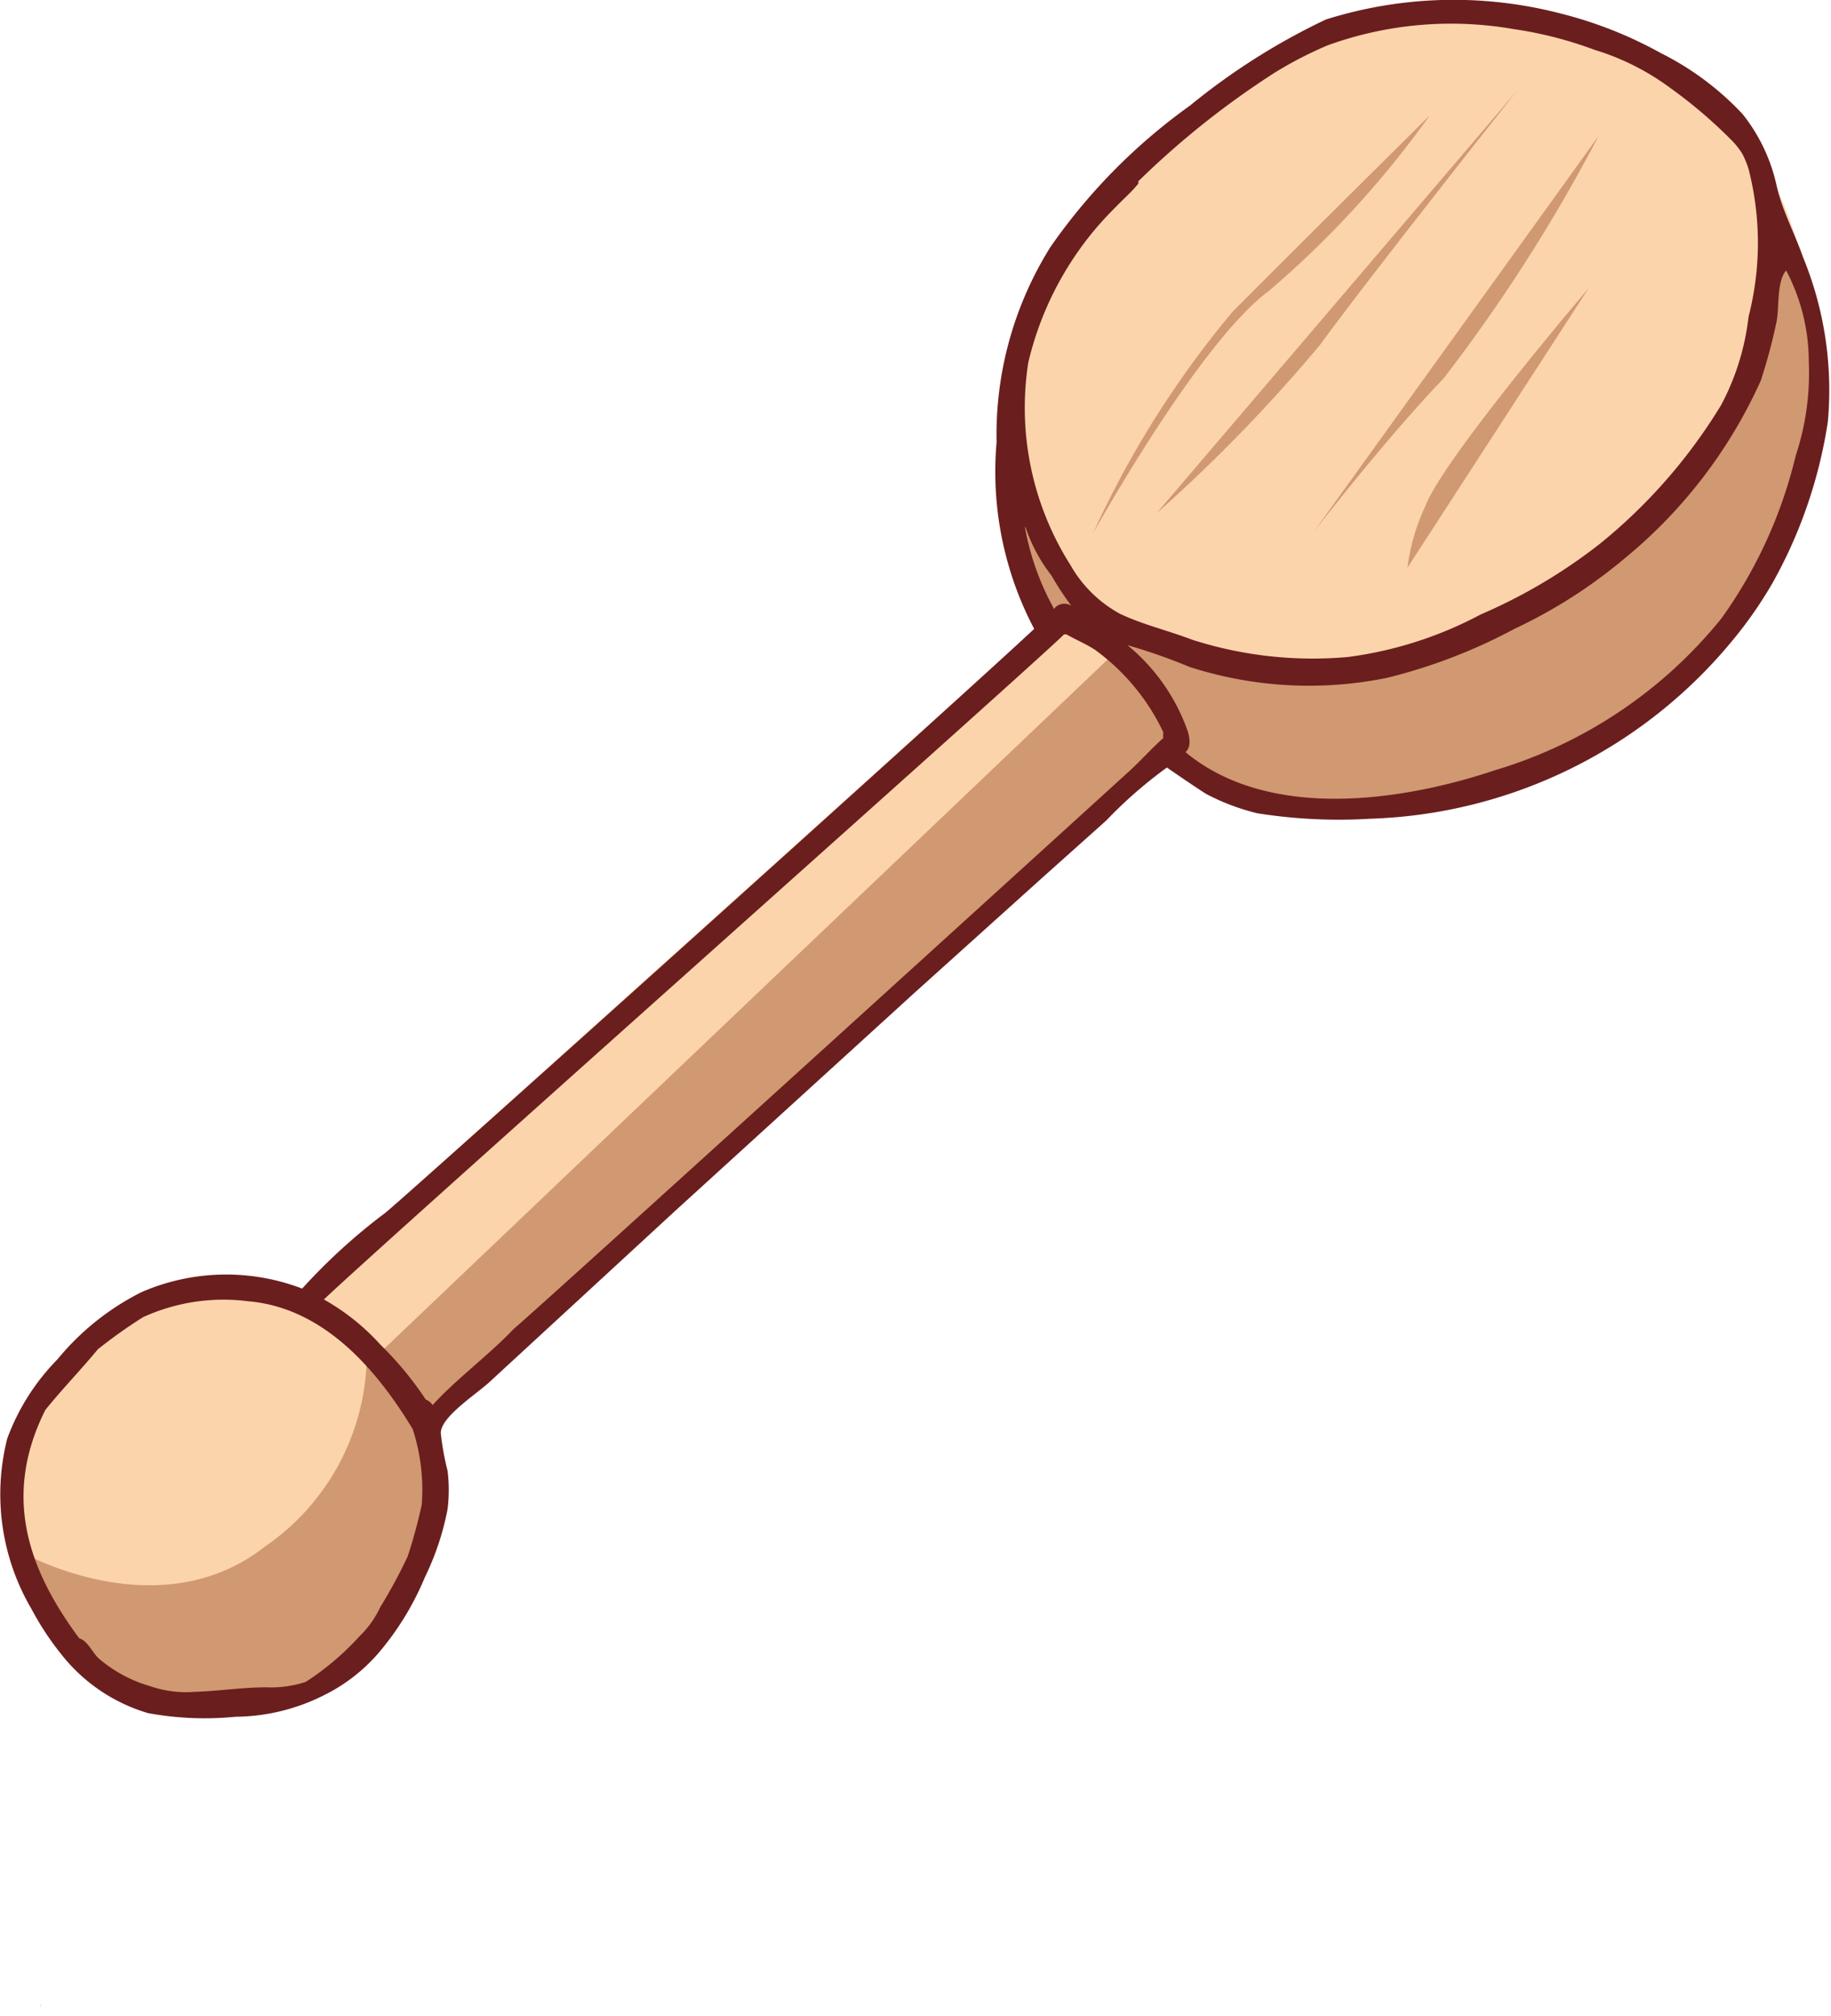 <svg xmlns="http://www.w3.org/2000/svg" viewBox="0 0 40.42 44.49"><defs><style>.cls-1{fill:#fcd4ac;}.cls-2{fill:#6b1e1e;}.cls-3{fill:#d09971;}</style></defs><g id="Layer_2" data-name="Layer 2"><g id="Card"><path class="cls-1" d="M6.67,28.44,22.86,13.88S21.35,8.41,23,6.49s3-4.06,5.58-5.25S36-.15,38.42,2.88s1.48,7.57,1.4,7.92a12,12,0,0,1-4.53,5.56c-2.8,1.55-8,1.31-8,1.31l-.86-.51-.72-.58a25.39,25.39,0,0,1-2.29,2.29c-.58.39-14,12.58-14,12.58a6.12,6.12,0,0,1-.08,2.93c-.48,1-1.75,2.84-2.92,3s-3.73.63-4.75-1-2-4.32-.53-5.81,1.62-2,3.12-2.08S6.67,28.44,6.67,28.44Z"/><path class="cls-2" d="M.9,44.23v.07A.2.2,0,0,1,.9,44.23Z"/><path class="cls-2" d="M1.16,44.4l0,.09h0Z"/><path class="cls-3" d="M22.66,11.1s1.3,2.66,2.94,3.06,3.13,1.11,5.39.46,5.73-2.75,6.37-4.22S39,7.74,38.9,6.9A4.41,4.41,0,0,1,39.23,5a7.62,7.62,0,0,1-.06,7.29A10.46,10.46,0,0,1,32,17.59a9.83,9.83,0,0,1-5-.12,10,10,0,0,1-1.31-.89L9.38,31.45s.75,4.09-1.8,5.37a5.74,5.74,0,0,1-5,.47C1.82,37,.4,34.22.4,34.22S3.46,36,5.84,34.14a5.17,5.17,0,0,0,2.25-4L24.5,14.51s-.85-.7-1-.87a4,4,0,0,1-.93-1.14A3.69,3.69,0,0,1,22.66,11.1Z"/><path class="cls-2" d="M7.12,37.43a3.83,3.83,0,0,0,1.33-1.06,6.32,6.32,0,0,0,.93-1.56,6,6,0,0,0,.5-1.5,3.44,3.44,0,0,0,0-.85,6,6,0,0,1-.15-.83c0-.37.82-.88,1.1-1.15l4.08-3.76,5.28-4.81L23,19.38l1.42-1.27a9.85,9.85,0,0,1,1.34-1.17s.81.56.9.6a4.86,4.86,0,0,0,1.1.41,11.49,11.49,0,0,0,2.49.12,10.8,10.8,0,0,0,8-3.94,9.1,9.1,0,0,0,.9-1.3,10.5,10.5,0,0,0,1.2-3.52,7.72,7.72,0,0,0-.55-3.64c-.18-.52-.45-1-.58-1.57a3.85,3.85,0,0,0-.75-1.58,6.35,6.35,0,0,0-1.81-1.35A9.14,9.14,0,0,0,34.42.29a9.39,9.39,0,0,0-5.15.14,14.63,14.63,0,0,0-3,1.9,12.85,12.85,0,0,0-3.08,3.12A7.8,7.8,0,0,0,22,9.76a7.44,7.44,0,0,0,.83,4.12C21,15.59,8.68,26.66,8.49,26.78a13,13,0,0,0-1.82,1.66,4.69,4.69,0,0,0-3.55.08A5.71,5.71,0,0,0,1.27,30,4.91,4.91,0,0,0,.16,31.75,5,5,0,0,0,.7,35.52a6.29,6.29,0,0,0,.66,1,3.8,3.8,0,0,0,1.91,1.29,6.93,6.93,0,0,0,1.93.08A4.4,4.4,0,0,0,7.12,37.43Zm19.1-21.31ZM39.93,8a5.78,5.78,0,0,1-.29,2.06A10.23,10.23,0,0,1,38,13.65,10.15,10.15,0,0,1,33,17c-2.06.69-5,1.12-6.83-.4.12-.1.1-.3.05-.46a4.3,4.3,0,0,0-1.33-1.9,12.41,12.41,0,0,1,1.37.48,8.6,8.6,0,0,0,4.36.24,12,12,0,0,0,2.81-1.08,11.13,11.13,0,0,0,2.44-1.56,10.81,10.81,0,0,0,3-3.92,12.05,12.05,0,0,0,.35-1.31c.06-.32,0-.88.21-1.12A4.33,4.33,0,0,1,39.93,8Zm-14.8-4a18.86,18.86,0,0,1,3-2.39A8.56,8.56,0,0,1,29.31,1,8,8,0,0,1,33.4.64a8.65,8.65,0,0,1,1.8.46,5.47,5.47,0,0,1,1.67.84l0,0a10.52,10.52,0,0,1,1.35,1.15,1.66,1.66,0,0,1,.24.3,2,2,0,0,1,.14.34,6.54,6.54,0,0,1,0,3.26A5.48,5.48,0,0,1,38,8.93,11.83,11.83,0,0,1,35.32,12a11.85,11.85,0,0,1-2.63,1.56,8.59,8.59,0,0,1-2.93.94,8.72,8.72,0,0,1-3.44-.38c-.52-.2-1.08-.33-1.59-.57a2.79,2.79,0,0,1-1.1-1.08A6.48,6.48,0,0,1,22.7,8a7.09,7.09,0,0,1,1.92-3.42C24.79,4.4,25,4.22,25.13,4.05Zm-2.5,7.61a3.57,3.57,0,0,0,.58,1.09,6.46,6.46,0,0,0,.44.67.29.29,0,0,0-.31,0,.23.23,0,0,0-.07.07h0A5.82,5.82,0,0,1,22.63,11.66ZM23.49,14l.05,0c.21.12.43.21.63.34a4.76,4.76,0,0,1,1.51,1.82.69.69,0,0,0,0,.13c-.26.23-.49.49-.74.72s-13.2,12-13.6,12.32c-.56.59-1.24,1.08-1.79,1.68a.33.33,0,0,0-.15-.12,7.45,7.45,0,0,0-1-1.21,4.94,4.94,0,0,0-1.25-1C8.55,27.35,23,14.51,23.49,14ZM5.87,37.24c-.51,0-1,.08-1.57.1a2.45,2.45,0,0,1-1-.13,3,3,0,0,1-1.1-.59c-.15-.12-.26-.41-.45-.46C.6,34.61.06,33,1,31.12c.37-.46.78-.88,1.16-1.34a10.85,10.85,0,0,1,1-.71,4.27,4.27,0,0,1,2.32-.35c1.65.14,2.82,1.48,3.63,2.82a4.31,4.31,0,0,1,.2,1.67A11.46,11.46,0,0,1,9,34.35a11.05,11.05,0,0,1-.6,1.11,2.21,2.21,0,0,1-.47.66,6,6,0,0,1-1.18,1A2.48,2.48,0,0,1,5.87,37.24Z"/><polygon class="cls-2" points="22.04 10.96 22.04 10.95 22.04 10.95 22.04 10.96"/><path class="cls-3" d="M31.56,2.55s-2.81,2.78-4.35,4.33a21.43,21.43,0,0,0-3.08,4.89S26.46,7.57,28,6.43A21.44,21.44,0,0,0,31.56,2.55Z"/><path class="cls-3" d="M33.49,2S30.14,6.23,29.15,7.6a34.85,34.85,0,0,1-3.62,3.73Z"/><path class="cls-3" d="M35.29,3a36.54,36.54,0,0,1-3.42,5.35C30.59,9.68,29,11.74,29,11.74Z"/><path class="cls-3" d="M35.07,6.36s-3.2,3.75-3.6,4.8a4.5,4.5,0,0,0-.4,1.37Z"/></g></g></svg>